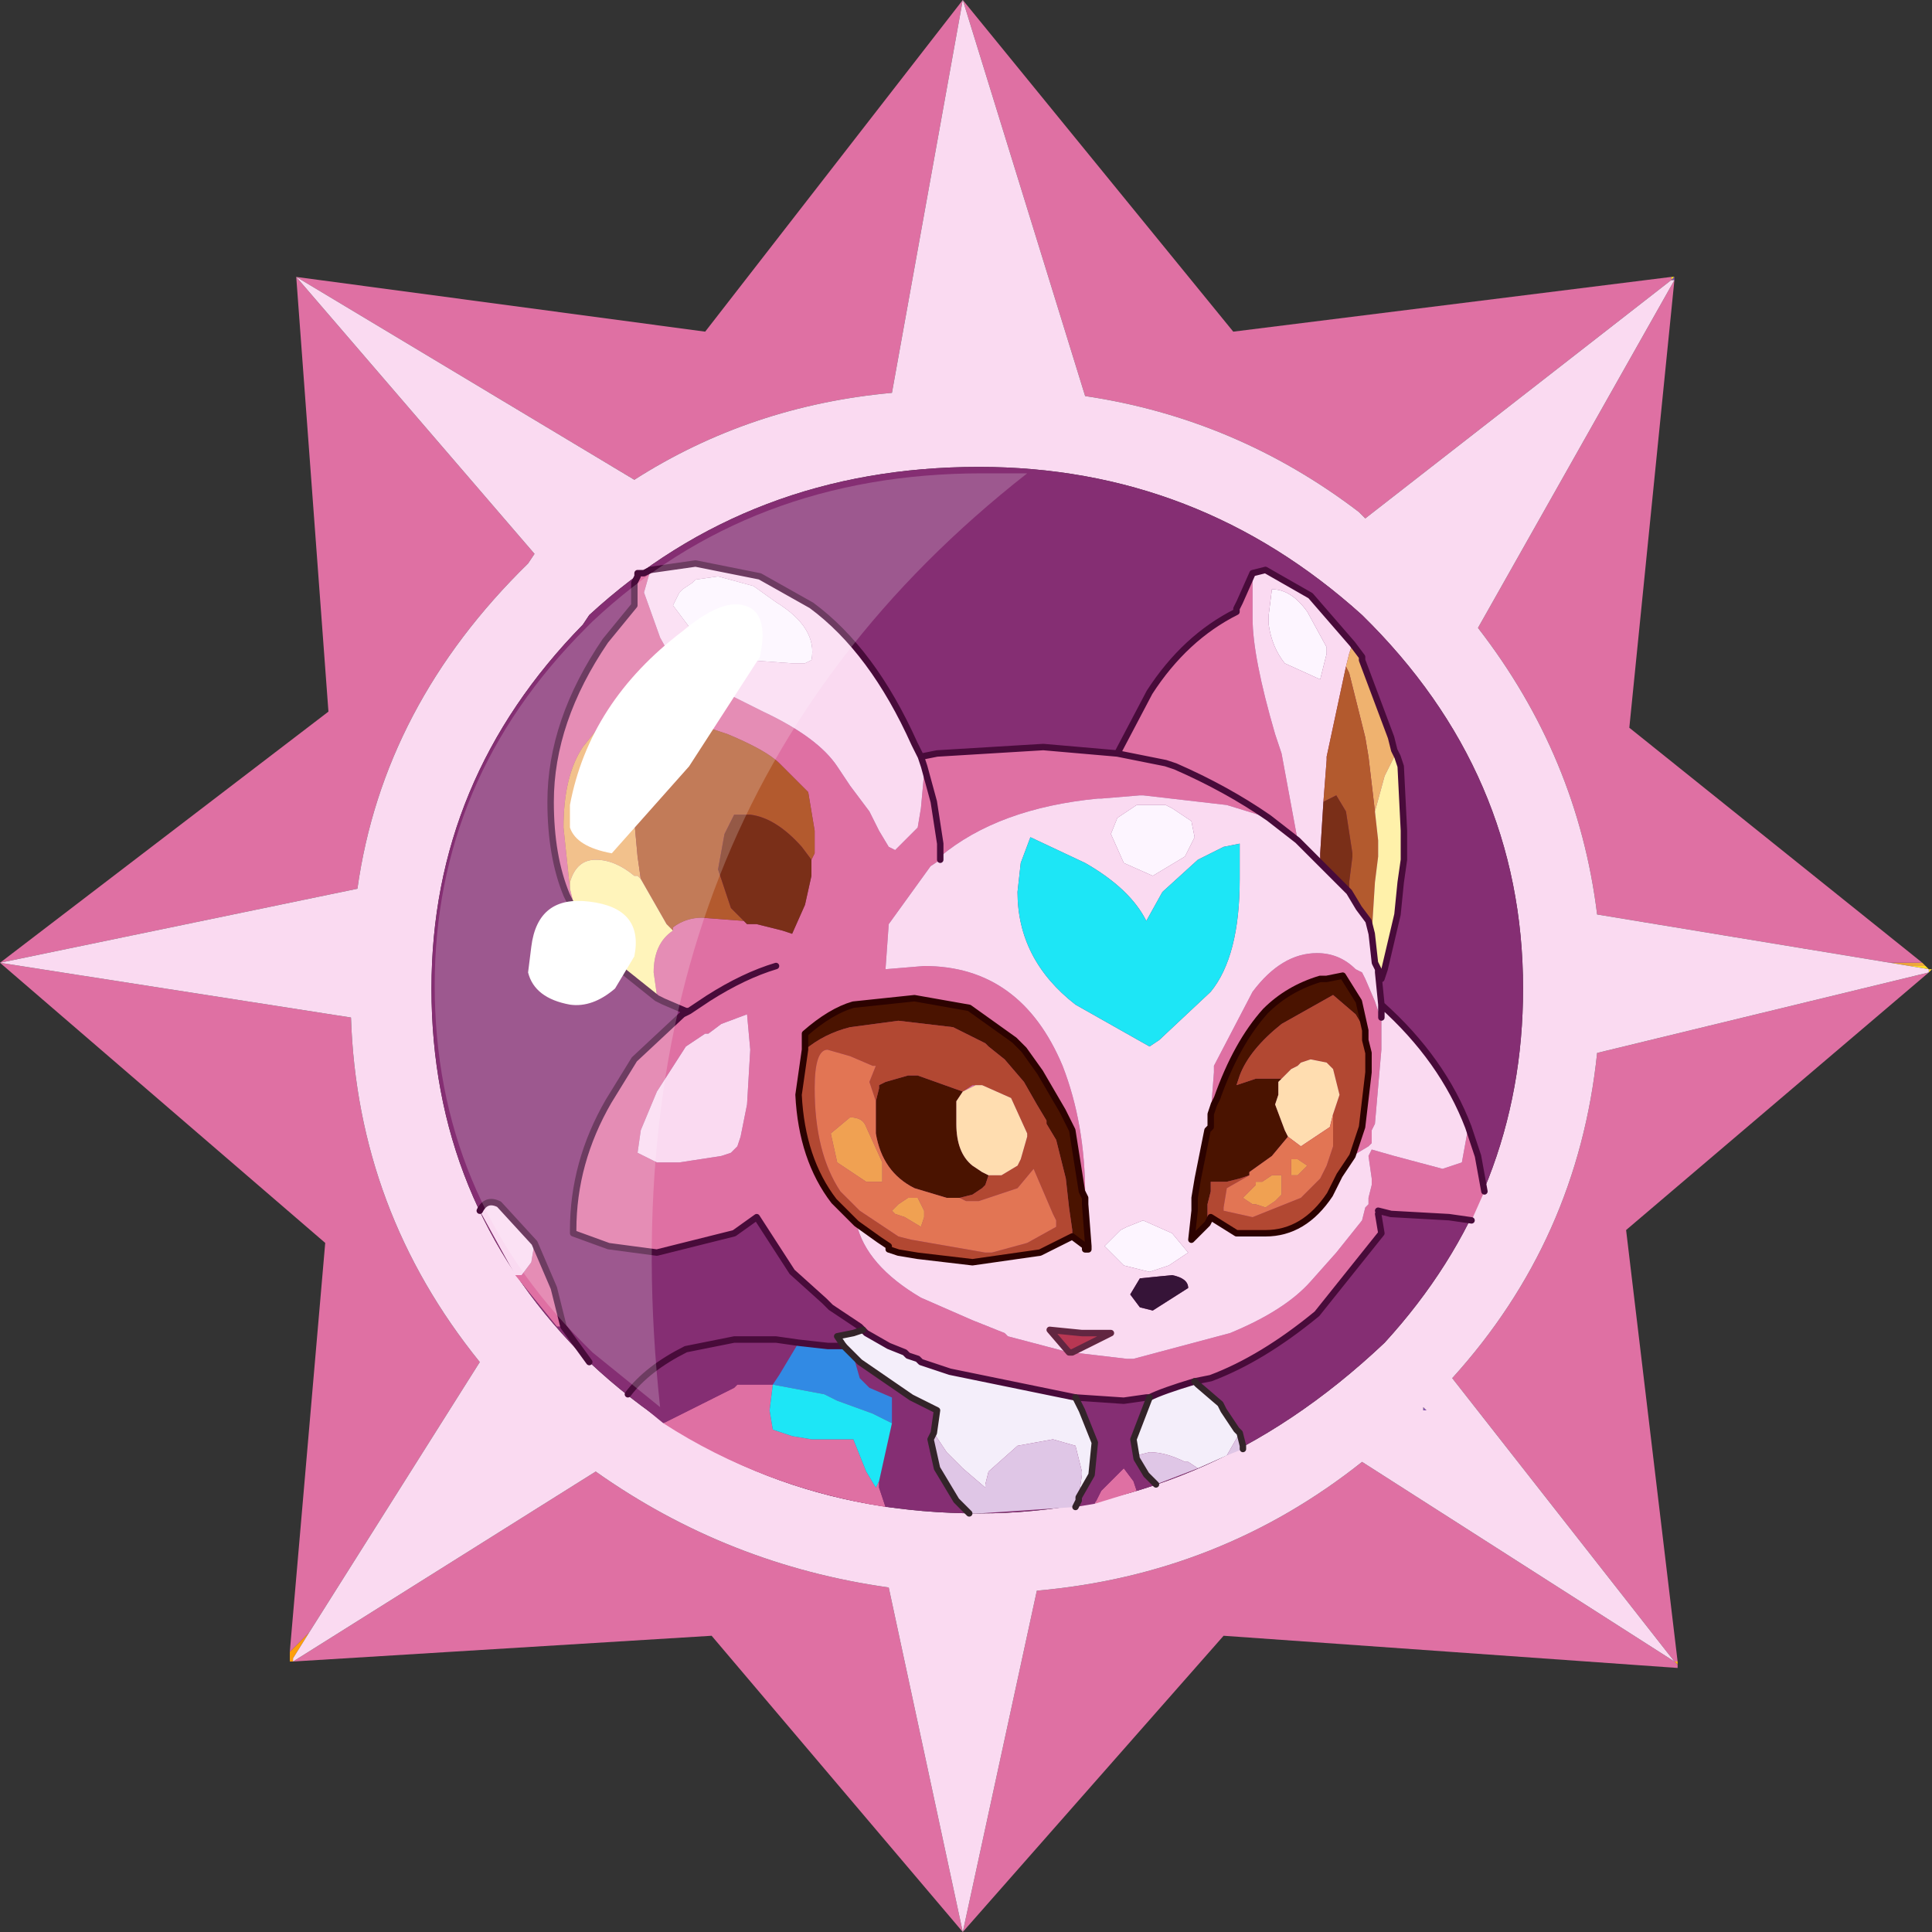 <?xml version="1.0" encoding="UTF-8" standalone="no"?>
<svg xmlns:ffdec="https://www.free-decompiler.com/flash" xmlns:xlink="http://www.w3.org/1999/xlink" ffdec:objectType="frame" height="30.0px" width="30.0px" xmlns="http://www.w3.org/2000/svg">
  <rect width="100%" height="100%" fill="#333333" stroke="none"/>
  <g transform="matrix(1.0, 0.0, 0.0, 1.0, 0.0, 0.0)">
    <use ffdec:characterId="1" height="30.0" transform="matrix(1.0, 0.0, 0.0, 1.0, 0.0, 0.0)" width="30.0" xlink:href="#shape0"/>
  </g>
  <defs>
    <g id="shape0" transform="matrix(1.0, 0.0, 0.0, 1.0, 0.0, 0.0)">
      <path d="M0.0 0.0 L30.0 0.0 30.0 30.0 0.0 30.0 0.0 0.0" fill="#33cc66" fill-opacity="0.0" fill-rule="evenodd" stroke="none"/>
      <path d="M25.95 4.3 L26.0 4.3 25.95 4.35 25.95 4.3" fill="url(#gradient0)" fill-rule="evenodd" stroke="none"/>
      <path d="M25.95 4.35 L26.0 4.3 26.0 4.35 25.95 4.35" fill="url(#gradient1)" fill-rule="evenodd" stroke="none"/>
      <path d="M29.85 14.95 L29.9 15.0 29.65 15.0 29.35 14.95 29.85 14.95" fill="url(#gradient2)" fill-rule="evenodd" stroke="none"/>
      <path d="M29.9 15.0 L29.95 15.05 30.0 15.05 29.95 15.1 29.95 15.05 29.65 15.0 29.9 15.0 M26.05 25.8 L26.05 25.85 26.0 25.8 26.05 25.8" fill="url(#gradient3)" fill-rule="evenodd" stroke="none"/>
      <path d="M22.1 21.85 L22.15 21.9 22.1 21.9 22.1 21.85" fill="url(#gradient4)" fill-rule="evenodd" stroke="none"/>
      <path d="M4.55 25.8 L4.5 25.8 4.5 25.65 4.8 25.35 4.55 25.75 4.55 25.8" fill="url(#gradient5)" fill-rule="evenodd" stroke="none"/>
      <path d="M25.95 4.3 L25.95 4.35 21.2 8.05 21.1 7.95 Q19.2 6.5 16.85 6.15 L14.95 0.0 19.15 5.15 25.95 4.3 M26.0 4.35 L25.3 11.3 29.85 14.95 29.35 14.95 24.8 14.2 Q24.5 11.75 22.95 9.75 L26.0 4.35 M29.95 15.1 L25.25 19.1 26.05 25.8 26.0 25.8 26.05 25.85 26.05 25.9 19.0 25.4 14.95 30.0 11.05 25.4 4.55 25.8 9.25 22.85 Q11.3 24.3 13.8 24.65 L14.95 30.0 16.1 24.7 Q18.95 24.45 21.15 22.7 L26.0 25.8 22.55 21.4 Q24.5 19.25 24.8 16.35 L29.95 15.1 M4.5 25.65 L5.05 19.3 0.0 14.95 5.1 11.05 4.6 4.3 10.95 5.15 14.95 0.0 13.85 6.1 Q11.65 6.3 9.85 7.45 L4.6 4.3 8.3 8.6 8.2 8.75 Q5.95 10.95 5.55 13.8 L0.0 14.95 5.45 15.8 Q5.55 18.8 7.45 21.15 L4.8 25.35 4.5 25.65" fill="#df70a3" fill-rule="evenodd" stroke="none"/>
      <path d="M25.95 4.35 L26.0 4.35 22.95 9.75 Q24.5 11.75 24.8 14.2 L29.35 14.95 29.65 15.0 29.95 15.05 29.95 15.1 24.8 16.35 Q24.5 19.25 22.55 21.4 L26.0 25.8 21.15 22.7 Q18.95 24.45 16.1 24.7 L14.95 30.0 13.8 24.65 Q11.3 24.3 9.25 22.85 L4.55 25.8 4.55 25.75 4.8 25.35 7.45 21.15 Q5.55 18.8 5.45 15.8 L0.0 14.95 5.55 13.8 Q5.95 10.95 8.2 8.75 L8.3 8.6 4.6 4.3 9.85 7.45 Q11.65 6.3 13.85 6.1 L14.95 0.0 16.85 6.15 Q19.2 6.5 21.1 7.95 L21.2 8.05 25.95 4.35 M22.1 21.85 L22.1 21.9 22.15 21.9 22.1 21.85 M23.65 15.35 Q23.65 12.0 21.15 9.55 18.6 7.25 15.2 7.25 11.65 7.25 9.15 9.55 L9.05 9.7 Q6.7 12.1 6.7 15.35 6.7 18.65 9.0 21.0 L9.15 21.15 Q11.65 23.5 15.2 23.5 18.7 23.5 21.5 20.85 23.65 18.5 23.65 15.35" fill="#fadaf1" fill-rule="evenodd" stroke="none"/>
      <path d="M23.65 15.35 Q23.65 18.5 21.5 20.85 18.7 23.5 15.2 23.5 11.65 23.5 9.15 21.15 L9.0 21.0 Q6.7 18.65 6.7 15.35 6.7 12.1 9.05 9.7 L9.15 9.55 Q11.65 7.25 15.2 7.25 18.6 7.25 21.15 9.55 23.65 12.0 23.65 15.35" fill="#852e73" fill-rule="evenodd" stroke="none"/>
      <path d="M22.8 17.5 L22.95 17.95 23.05 18.5 22.85 18.95 22.5 18.9 21.6 18.85 21.4 18.8 21.4 18.85 21.45 19.15 20.45 20.4 Q19.6 21.1 18.8 21.4 L18.55 21.45 Q18.05 21.6 17.85 21.7 L17.8 21.7 17.45 21.75 16.7 21.7 14.75 21.3 14.3 21.15 14.25 21.1 14.1 21.05 14.05 21.0 13.8 20.9 13.45 20.7 13.4 20.65 13.35 20.6 12.9 20.3 12.8 20.2 12.3 19.75 11.75 18.9 11.4 19.15 10.2 19.45 9.45 19.35 8.9 19.15 8.9 19.1 Q8.9 18.05 9.45 17.1 L9.85 16.45 10.6 15.75 10.7 15.7 10.65 15.7 10.3 15.55 10.2 15.5 10.2 15.45 10.15 15.1 Q10.15 14.65 10.45 14.45 L10.45 14.4 Q10.65 14.25 10.9 14.25 L11.55 14.3 11.6 14.35 11.75 14.35 12.15 14.45 12.3 14.5 12.5 14.05 12.6 13.6 12.6 13.35 12.65 13.25 12.65 12.9 12.55 12.3 12.1 11.85 Q11.9 11.65 11.3 11.4 L10.55 11.15 10.3 11.05 9.9 11.05 9.45 11.1 9.05 11.6 Q8.75 12.05 8.75 12.85 L8.85 13.8 8.95 14.2 8.8 13.9 Q8.55 13.3 8.55 12.45 8.55 11.2 9.4 9.95 L9.85 9.4 9.85 9.05 9.9 8.95 9.9 8.9 10.0 8.9 10.1 8.85 10.0 9.2 10.25 9.9 10.5 10.35 10.75 10.45 10.85 10.55 11.85 11.05 Q12.7 11.45 13.0 11.9 L13.2 12.2 13.5 12.6 13.65 12.9 13.8 13.15 13.9 13.2 14.25 12.85 14.3 12.55 14.35 12.0 14.35 11.9 14.3 11.75 14.55 11.7 16.2 11.6 17.35 11.7 17.85 10.75 Q18.4 9.9 19.2 9.5 L19.2 9.45 19.25 9.35 19.45 8.9 19.45 9.1 19.45 9.55 19.45 9.6 Q19.45 10.2 19.8 11.4 L19.9 11.7 20.15 13.05 19.7 12.7 19.05 12.5 17.75 12.35 17.7 12.35 17.1 12.4 17.05 12.4 Q15.5 12.55 14.6 13.3 L14.6 13.35 14.45 13.45 13.8 14.35 13.75 15.05 14.35 15.0 Q15.85 15.0 16.5 16.55 16.85 17.45 16.85 18.55 L16.85 18.6 16.8 18.5 16.65 17.55 16.55 17.35 16.5 17.25 16.15 16.65 15.9 16.3 15.75 16.15 15.05 15.65 14.2 15.5 13.25 15.6 Q12.9 15.7 12.5 16.05 L12.5 16.3 12.4 17.0 Q12.45 18.0 12.95 18.65 L13.3 19.0 Q13.45 19.65 14.3 20.15 L15.1 20.5 15.6 20.7 15.65 20.75 16.6 21.0 16.65 21.0 17.5 21.1 17.6 21.1 19.1 20.7 Q19.95 20.35 20.35 19.9 L20.75 19.45 21.15 18.95 21.2 18.75 21.25 18.7 21.25 18.6 21.3 18.4 21.3 18.3 21.25 17.95 21.3 17.85 21.65 17.95 22.4 18.15 22.7 18.05 22.8 17.5 M17.65 23.15 L17.0 23.35 17.1 23.15 17.45 22.8 17.6 23.0 17.65 23.15 M13.75 23.4 Q11.85 23.1 10.3 22.1 L10.9 21.8 11.4 21.55 11.45 21.5 11.65 21.5 12.0 21.5 11.95 21.9 12.0 22.2 12.3 22.3 12.6 22.35 13.0 22.35 13.25 22.35 13.45 22.85 13.6 23.1 13.65 23.0 13.65 23.1 13.75 23.4 M21.2 16.0 L21.1 15.55 20.85 15.15 20.6 15.2 20.5 15.2 Q20.0 15.35 19.65 15.7 19.2 16.2 18.9 17.05 L18.85 17.15 18.8 17.3 18.85 16.65 18.85 16.55 19.45 15.4 Q19.9 14.8 20.45 14.8 20.8 14.8 21.05 15.05 L21.15 15.1 21.2 15.2 21.35 15.55 21.4 15.7 21.45 15.8 21.45 15.95 21.45 16.1 21.45 16.3 21.35 17.45 21.3 17.55 21.3 17.65 21.3 17.75 21.25 17.8 21.0 17.95 21.1 17.65 21.15 17.5 21.25 16.65 21.25 16.35 21.2 16.15 21.2 16.0 M19.7 12.7 Q19.05 12.25 18.25 11.9 L18.1 11.85 17.35 11.7 18.1 11.85 18.25 11.9 Q19.05 12.25 19.7 12.7 M9.9 17.9 L10.2 18.05 10.55 18.05 11.2 17.95 11.35 17.9 11.45 17.8 11.5 17.65 11.6 17.15 11.65 16.3 11.6 15.75 11.2 15.9 11.0 16.05 10.95 16.05 10.65 16.25 10.2 16.95 9.95 17.55 9.9 17.9 M8.0 19.8 L8.1 19.8 8.25 19.6 8.3 19.3 8.6 20.0 8.75 20.6 8.65 20.6 8.0 19.8 M14.95 16.95 L15.1 16.85 15.15 16.85 14.95 16.95 M14.6 13.3 L14.6 13.1 14.5 12.45 14.35 11.9 14.5 12.45 14.6 13.1 14.6 13.3 M10.7 15.7 L11.0 15.5 Q11.55 15.15 12.05 15.0 11.55 15.15 11.0 15.5 L10.7 15.7" fill="#df70a3" fill-rule="evenodd" stroke="none"/>
      <path d="M21.4 15.1 L21.45 15.6 Q22.4 16.45 22.8 17.5 L22.7 18.05 22.4 18.15 21.65 17.95 21.3 17.85 21.25 17.95 21.3 18.3 21.3 18.4 21.25 18.6 21.25 18.7 21.2 18.75 21.15 18.95 20.75 19.45 20.35 19.9 Q19.95 20.35 19.1 20.7 L17.6 21.1 17.5 21.1 16.65 21.0 17.25 20.7 16.8 20.7 16.3 20.65 16.6 21.0 15.65 20.75 15.6 20.7 15.1 20.5 14.3 20.15 Q13.45 19.65 13.3 19.0 L13.65 19.25 13.8 19.35 13.8 19.4 13.95 19.45 14.25 19.5 15.1 19.6 16.15 19.45 16.65 19.2 16.85 19.35 16.85 19.4 16.9 19.4 16.9 19.35 16.85 18.7 16.85 18.6 16.85 18.55 Q16.85 17.45 16.5 16.55 15.85 15.0 14.35 15.0 L13.75 15.05 13.8 14.35 14.45 13.45 14.6 13.35 14.6 13.3 Q15.5 12.55 17.05 12.4 L17.1 12.4 17.7 12.35 17.75 12.35 19.05 12.5 19.7 12.7 20.15 13.05 20.5 13.4 20.15 13.05 19.9 11.7 19.8 11.4 Q19.45 10.2 19.45 9.6 L19.45 9.55 19.45 9.1 19.45 8.9 19.65 8.85 20.35 9.25 21.0 10.0 20.95 10.15 20.9 10.35 20.6 11.75 20.6 11.8 20.55 12.45 20.5 13.25 20.5 13.4 20.95 13.85 21.1 14.1 21.25 14.3 21.3 14.5 21.35 14.95 21.4 15.05 21.4 15.1 M10.1 8.85 L10.8 8.75 11.8 8.95 12.6 9.4 Q13.55 10.1 14.2 11.55 L14.3 11.75 14.35 11.9 14.35 12.0 14.3 12.55 14.25 12.85 13.9 13.2 13.8 13.15 13.65 12.9 13.5 12.6 13.2 12.2 13.0 11.9 Q12.7 11.45 11.85 11.05 L10.85 10.55 10.75 10.45 10.5 10.35 10.25 9.9 10.0 9.2 10.1 8.85 M20.3 9.5 Q20.05 9.15 19.75 9.15 L19.7 9.55 19.7 9.7 Q19.75 10.05 19.95 10.3 L20.5 10.55 20.6 10.15 20.6 10.05 20.3 9.5 M18.8 17.3 L18.8 17.45 18.8 17.5 18.75 17.55 18.6 18.3 18.55 18.6 18.55 18.8 18.5 19.25 18.75 19.0 18.8 18.9 19.2 19.15 19.65 19.15 Q20.25 19.15 20.65 18.55 L20.8 18.25 21.0 17.95 21.25 17.8 21.3 17.75 21.3 17.65 21.3 17.55 21.35 17.45 21.45 16.3 21.45 16.1 21.45 15.95 21.45 15.8 21.4 15.7 21.35 15.55 21.2 15.2 21.15 15.1 21.05 15.05 Q20.8 14.8 20.45 14.8 19.9 14.8 19.45 15.4 L18.85 16.55 18.85 16.65 18.8 17.3 M21.45 15.6 L21.45 15.65 21.45 15.8 21.45 15.65 21.45 15.6 M10.8 9.0 L10.75 9.05 10.6 9.15 10.55 9.2 10.45 9.4 10.75 9.8 11.05 10.15 11.6 10.25 12.3 10.3 12.5 10.3 12.6 10.25 Q12.7 9.75 12.05 9.35 L11.7 9.1 11.15 8.95 10.8 9.0 M8.3 19.3 L8.25 19.6 8.1 19.8 8.0 19.8 7.45 18.8 Q7.55 18.6 7.75 18.7 L8.3 19.3 M9.9 17.9 L9.95 17.55 10.2 16.95 10.65 16.25 10.95 16.05 11.0 16.05 11.2 15.9 11.6 15.75 11.65 16.3 11.6 17.15 11.5 17.65 11.45 17.8 11.35 17.9 11.2 17.95 10.55 18.05 10.2 18.05 9.9 17.9 M19.0 13.15 L18.6 13.35 18.05 13.85 17.8 14.3 Q17.55 13.8 16.85 13.4 L16.0 13.0 15.85 13.4 15.8 13.85 Q15.8 14.9 16.7 15.6 L17.85 16.25 18.0 16.15 18.8 15.4 Q19.25 14.85 19.25 13.65 L19.25 13.1 19.0 13.15 M18.5 12.75 L18.35 12.65 18.2 12.55 18.1 12.5 18.05 12.5 17.95 12.5 17.65 12.5 17.35 12.7 17.25 12.95 17.45 13.4 17.9 13.6 18.4 13.3 18.55 13.0 18.5 12.75 M18.2 19.15 L17.75 18.95 17.5 19.05 17.4 19.1 17.25 19.25 17.15 19.35 17.45 19.65 17.85 19.75 18.15 19.65 18.45 19.45 18.2 19.15 M18.2 19.8 L17.7 19.85 17.55 20.1 17.7 20.3 17.9 20.35 18.45 20.0 Q18.45 19.85 18.2 19.8" fill="#fadaf1" fill-rule="evenodd" stroke="none"/>
      <path d="M17.95 23.05 L17.65 23.15 17.6 23.0 17.45 22.8 17.1 23.15 17.0 23.35 16.7 23.4 16.75 23.3 16.75 23.25 16.95 22.9 17.0 22.4 16.8 21.9 16.7 21.7 17.45 21.75 17.8 21.7 17.85 21.7 17.6 22.35 17.65 22.65 17.8 22.9 17.95 23.05 M15.05 23.5 L13.75 23.4 13.65 23.1 13.65 23.0 13.75 22.55 13.85 22.1 13.85 22.0 13.85 21.7 13.5 21.55 13.35 21.4 13.25 21.05 13.35 21.15 14.15 21.7 14.55 21.9 14.5 22.25 14.45 22.35 14.55 22.8 14.85 23.3 15.05 23.5 M10.3 22.1 L9.75 21.65 Q10.05 21.25 10.65 20.95 L11.4 20.8 11.6 20.8 11.95 20.8 12.05 20.8 12.4 20.85 12.1 21.35 12.0 21.5 11.65 21.5 11.45 21.5 11.4 21.55 10.9 21.8 10.3 22.1 M8.65 20.6 L8.75 20.6 9.15 21.15 9.0 21.0 8.65 20.6" fill="#852e73" fill-rule="evenodd" stroke="none"/>
      <path d="M12.4 20.85 L12.85 20.9 13.1 20.9 13.15 20.95 13.25 21.05 13.35 21.4 13.5 21.55 13.85 21.7 13.85 22.0 13.85 22.1 13.55 21.95 13.0 21.75 12.8 21.65 12.0 21.5 12.1 21.35 12.4 20.85" fill="#318ae4" fill-rule="evenodd" stroke="none"/>
      <path d="M19.0 13.15 L19.25 13.1 19.25 13.65 Q19.25 14.85 18.8 15.4 L18.0 16.15 17.85 16.25 16.7 15.6 Q15.8 14.9 15.8 13.85 L15.85 13.4 16.0 13.0 16.85 13.4 Q17.55 13.8 17.8 14.3 L18.05 13.85 18.6 13.35 19.0 13.15 M13.85 22.1 L13.75 22.55 13.65 23.0 13.6 23.1 13.45 22.85 13.25 22.35 13.0 22.35 12.6 22.35 12.3 22.3 12.0 22.2 11.95 21.9 12.0 21.5 12.8 21.65 13.0 21.75 13.55 21.95 13.85 22.1" fill="#1de6f6" fill-rule="evenodd" stroke="none"/>
      <path d="M18.55 21.45 L18.6 21.5 18.95 21.8 19.0 21.9 19.2 22.2 19.25 22.25 19.05 22.6 18.6 22.8 18.45 22.7 18.4 22.7 Q18.1 22.55 17.85 22.55 L17.65 22.6 17.65 22.65 17.6 22.35 17.85 21.7 Q18.05 21.6 18.55 21.45 M13.1 20.9 L13.0 20.75 13.25 20.7 13.4 20.65 13.45 20.7 13.8 20.9 14.05 21.0 14.1 21.05 14.25 21.1 14.3 21.15 14.75 21.3 16.7 21.7 16.8 21.9 17.0 22.4 16.95 22.9 16.75 23.25 16.8 22.9 16.8 22.85 16.7 22.45 16.35 22.35 15.8 22.45 15.35 22.85 15.3 23.05 15.3 23.1 14.95 22.8 14.7 22.55 14.5 22.25 14.55 21.9 14.15 21.7 13.35 21.15 13.25 21.05 13.15 20.95 13.1 20.9" fill="#f4eefa" fill-rule="evenodd" stroke="none"/>
      <path d="M19.25 22.25 L19.3 22.45 19.3 22.5 19.05 22.6 19.25 22.25 M18.6 22.8 L17.95 23.05 17.8 22.9 17.65 22.65 17.65 22.6 17.85 22.55 Q18.1 22.55 18.4 22.7 L18.45 22.7 18.6 22.8 M16.7 23.4 L15.2 23.5 15.05 23.5 14.85 23.3 14.55 22.8 14.45 22.35 14.5 22.25 14.7 22.55 14.95 22.8 15.3 23.1 15.3 23.05 15.35 22.85 15.8 22.45 16.35 22.35 16.7 22.45 16.8 22.85 16.8 22.9 16.75 23.25 16.75 23.3 16.7 23.4" fill="#dfc6e6" fill-rule="evenodd" stroke="none"/>
      <path d="M21.0 10.0 L21.15 10.2 21.15 10.25 21.6 11.45 21.65 11.65 21.65 11.75 21.5 12.05 21.35 12.6 21.25 11.75 21.2 11.45 20.95 10.45 20.9 10.35 20.95 10.15 21.0 10.0 M10.3 11.05 L10.1 11.45 Q9.85 12.0 9.85 12.75 L9.9 13.3 9.95 13.65 9.9 13.6 9.85 13.6 Q9.55 13.35 9.25 13.35 8.95 13.35 8.85 13.7 L8.85 13.8 8.75 12.85 Q8.75 12.05 9.05 11.6 L9.45 11.1 9.9 11.05 10.3 11.05" fill="#efb26f" fill-rule="evenodd" stroke="none"/>
      <path d="M20.3 9.5 L20.6 10.05 20.6 10.15 20.5 10.55 19.95 10.3 Q19.75 10.05 19.7 9.7 L19.7 9.55 19.75 9.15 Q20.05 9.15 20.3 9.5 M10.8 9.0 L11.15 8.95 11.7 9.1 12.05 9.35 Q12.7 9.75 12.6 10.25 L12.5 10.3 12.3 10.3 11.6 10.25 11.05 10.15 10.75 9.8 10.45 9.4 10.55 9.2 10.6 9.15 10.75 9.05 10.8 9.0 M18.5 12.75 L18.55 13.0 18.4 13.3 17.9 13.6 17.45 13.4 17.25 12.95 17.35 12.7 17.65 12.5 17.95 12.5 18.05 12.5 18.1 12.5 18.2 12.55 18.35 12.65 18.5 12.75 M18.2 19.15 L18.45 19.45 18.15 19.65 17.85 19.75 17.45 19.65 17.15 19.35 17.25 19.25 17.4 19.1 17.5 19.05 17.75 18.95 18.2 19.15" fill="#fdf5ff" fill-rule="evenodd" stroke="none"/>
      <path d="M20.9 10.35 L20.95 10.45 21.2 11.45 21.25 11.75 21.35 12.6 21.4 13.05 21.4 13.3 21.35 13.7 21.3 14.5 21.25 14.3 21.1 14.1 20.95 13.85 20.95 13.7 21.0 13.3 21.0 13.25 20.9 12.6 20.75 12.35 20.55 12.45 20.6 11.8 20.6 11.75 20.9 10.35 M10.3 11.05 L10.55 11.15 11.3 11.4 Q11.9 11.65 12.1 11.85 L12.55 12.3 12.65 12.9 12.65 13.25 12.6 13.35 12.45 13.15 Q12.05 12.7 11.65 12.65 L11.4 12.65 11.25 12.95 11.15 13.5 11.35 14.1 11.55 14.3 10.9 14.25 Q10.65 14.25 10.45 14.4 L10.45 14.45 10.35 14.35 9.95 13.65 9.9 13.3 9.85 12.75 Q9.85 12.0 10.1 11.45 L10.3 11.05" fill="#b35a2e" fill-rule="evenodd" stroke="none"/>
      <path d="M21.65 11.65 L21.7 11.75 21.75 11.9 21.8 12.9 21.8 13.35 21.75 13.7 21.7 14.2 21.5 15.05 21.45 15.2 21.4 15.1 21.4 15.05 21.35 14.95 21.3 14.5 21.35 13.7 21.4 13.3 21.4 13.05 21.35 12.6 21.5 12.05 21.65 11.75 21.65 11.65 M10.2 15.5 L9.7 15.1 9.35 14.75 8.95 14.2 8.85 13.8 8.85 13.7 Q8.95 13.35 9.25 13.35 9.55 13.35 9.85 13.6 L9.9 13.6 9.95 13.65 10.35 14.35 10.45 14.45 Q10.15 14.65 10.15 15.1 L10.2 15.45 10.2 15.5" fill="#fff1aa" fill-rule="evenodd" stroke="none"/>
      <path d="M20.5 13.4 L20.5 13.25 20.55 12.45 20.75 12.35 20.9 12.6 21.0 13.25 21.0 13.3 20.95 13.7 20.95 13.85 20.5 13.4 M11.55 14.3 L11.35 14.1 11.15 13.5 11.25 12.95 11.4 12.65 11.65 12.65 Q12.05 12.7 12.45 13.15 L12.6 13.35 12.6 13.6 12.5 14.05 12.3 14.5 12.15 14.45 11.75 14.35 11.6 14.35 11.55 14.3" fill="#7a2f18" fill-rule="evenodd" stroke="none"/>
      <path d="M18.2 19.8 Q18.45 19.85 18.45 20.0 L17.9 20.35 17.7 20.3 17.55 20.1 17.7 19.85 18.2 19.8" fill="#361438" fill-rule="evenodd" stroke="none"/>
      <path d="M16.6 21.0 L16.3 20.65 16.8 20.7 17.25 20.7 16.65 21.0 16.6 21.0" fill="#b83753" fill-rule="evenodd" stroke="none"/>
      <path d="M16.85 18.6 L16.85 18.7 16.9 19.35 16.9 19.4 16.85 19.4 16.85 19.35 16.65 19.2 16.65 19.1 16.6 18.75 16.55 18.3 16.4 17.7 16.25 17.45 16.25 17.4 16.1 17.15 15.9 16.8 15.6 16.45 15.35 16.25 15.3 16.2 15.2 16.15 14.8 15.95 13.95 15.85 13.2 15.95 Q12.8 16.05 12.5 16.3 L12.5 16.05 Q12.9 15.7 13.25 15.6 L14.2 15.5 15.05 15.65 15.75 16.15 15.9 16.3 16.15 16.65 16.5 17.25 16.55 17.35 16.65 17.55 16.8 18.5 16.85 18.6 M18.8 17.3 L18.85 17.15 18.9 17.05 Q19.2 16.2 19.65 15.7 20.0 15.35 20.5 15.2 L20.6 15.2 20.85 15.15 21.1 15.55 21.2 16.0 21.05 15.75 20.7 15.45 19.9 15.9 Q19.4 16.3 19.25 16.7 L19.2 16.85 19.5 16.75 19.8 16.75 19.9 16.75 19.85 16.8 19.85 16.9 19.85 17.0 19.8 17.15 19.95 17.55 20.0 17.65 19.75 17.95 19.4 18.2 19.4 18.25 19.25 18.3 19.05 18.35 18.9 18.35 18.8 18.35 18.8 18.5 18.75 18.7 18.75 19.0 18.5 19.25 18.55 18.8 18.55 18.6 18.6 18.3 18.75 17.55 18.8 17.5 18.8 17.45 18.8 17.3 M15.35 18.25 L15.3 18.4 15.25 18.45 15.1 18.55 14.9 18.6 14.85 18.6 14.7 18.6 14.2 18.45 Q13.7 18.2 13.6 17.6 L13.6 17.3 13.6 17.15 13.6 17.1 13.65 16.9 13.65 16.85 13.75 16.8 14.1 16.7 14.25 16.7 14.95 16.95 14.85 17.1 14.85 17.45 Q14.85 17.9 15.1 18.1 L15.25 18.2 15.35 18.25" fill="#4a1300" fill-rule="evenodd" stroke="none"/>
      <path d="M16.65 19.2 L16.15 19.45 15.1 19.6 14.25 19.5 13.95 19.45 13.8 19.4 13.8 19.35 13.65 19.25 13.3 19.0 12.95 18.65 Q12.45 18.0 12.4 17.0 L12.5 16.3 Q12.8 16.05 13.2 15.95 L13.95 15.85 14.8 15.95 15.2 16.15 15.3 16.2 15.35 16.25 15.6 16.45 15.9 16.8 16.1 17.15 16.25 17.4 16.25 17.45 16.4 17.7 16.55 18.3 16.6 18.75 16.65 19.1 16.65 19.2 M18.75 19.0 L18.75 18.7 18.8 18.5 18.8 18.35 18.9 18.35 19.05 18.35 19.25 18.3 19.4 18.25 19.05 18.45 19.0 18.75 19.0 18.8 19.45 18.9 20.2 18.6 20.5 18.3 20.55 18.2 20.6 18.1 20.7 17.8 20.7 17.65 20.7 17.45 20.7 17.3 20.8 17.0 20.7 16.6 20.6 16.5 20.35 16.45 20.2 16.5 20.15 16.55 20.05 16.6 19.9 16.75 19.8 16.75 19.5 16.75 19.2 16.85 19.25 16.7 Q19.4 16.3 19.9 15.9 L20.7 15.45 21.05 15.75 21.2 16.0 21.2 16.15 21.25 16.35 21.25 16.65 21.15 17.5 21.1 17.65 21.0 17.95 20.8 18.25 20.65 18.55 Q20.25 19.15 19.65 19.15 L19.2 19.15 18.8 18.9 18.75 19.0 M15.35 18.25 L15.55 18.25 15.8 18.1 15.85 18.0 15.95 17.65 15.95 17.6 15.7 17.05 15.25 16.85 15.15 16.85 15.1 16.85 14.95 16.95 14.25 16.7 14.1 16.7 13.75 16.8 13.65 16.85 13.65 16.9 13.6 17.1 13.55 16.95 13.5 16.8 13.6 16.55 13.55 16.55 13.2 16.4 12.85 16.3 Q12.65 16.3 12.65 16.9 12.65 17.9 13.05 18.5 L13.35 18.8 13.95 19.2 14.15 19.25 15.3 19.45 15.4 19.45 15.95 19.3 16.4 19.05 16.4 18.95 16.35 18.85 16.05 18.15 15.8 18.45 15.2 18.65 15.0 18.65 14.9 18.6 15.1 18.55 15.25 18.45 15.3 18.4 15.35 18.25" fill="#b24832" fill-rule="evenodd" stroke="none"/>
      <path d="M20.0 17.65 L19.95 17.55 19.8 17.15 19.85 17.0 19.85 16.9 19.85 16.8 19.9 16.75 20.05 16.6 20.15 16.55 20.2 16.5 20.35 16.45 20.6 16.5 20.7 16.6 20.8 17.0 20.7 17.3 20.65 17.5 20.2 17.8 20.0 17.65 M15.15 16.85 L15.25 16.85 15.7 17.05 15.95 17.6 15.95 17.65 15.85 18.0 15.8 18.1 15.55 18.25 15.35 18.25 15.25 18.2 15.1 18.1 Q14.85 17.9 14.85 17.45 L14.85 17.1 14.95 16.95 15.15 16.85" fill="#ffddb0" fill-rule="evenodd" stroke="none"/>
      <path d="M19.4 18.25 L19.4 18.2 19.75 17.95 20.0 17.65 20.2 17.8 20.65 17.5 20.7 17.3 20.7 17.45 20.7 17.65 20.7 17.8 20.6 18.1 20.55 18.2 20.5 18.3 20.2 18.6 19.45 18.9 19.0 18.8 19.0 18.75 19.05 18.45 19.4 18.25 M14.9 18.6 L15.0 18.65 15.2 18.65 15.8 18.45 16.05 18.15 16.35 18.85 16.4 18.95 16.4 19.05 15.95 19.3 15.4 19.45 15.3 19.45 14.15 19.25 13.95 19.2 13.35 18.8 13.05 18.5 Q12.65 17.9 12.65 16.9 12.65 16.3 12.85 16.3 L13.2 16.4 13.55 16.55 13.6 16.55 13.5 16.8 13.55 16.95 13.6 17.1 13.6 17.15 13.6 17.3 13.6 17.6 Q13.7 18.2 14.2 18.45 L14.7 18.6 14.85 18.6 14.9 18.6 M19.5 18.4 L19.3 18.6 19.45 18.7 19.5 18.7 19.65 18.75 19.8 18.65 19.9 18.55 19.9 18.45 19.9 18.25 19.75 18.25 19.6 18.35 19.5 18.35 19.5 18.4 M20.05 18.25 L20.15 18.25 20.3 18.1 20.15 18.0 20.05 18.0 20.05 18.25 M13.2 17.35 L12.9 17.6 13.0 18.05 13.45 18.35 13.7 18.35 13.7 18.05 13.45 17.5 Q13.4 17.35 13.2 17.35 M14.3 19.05 L14.35 18.9 14.35 18.8 14.25 18.6 14.1 18.6 13.95 18.7 13.85 18.8 13.9 18.85 14.05 18.9 14.3 19.05" fill="#e27554" fill-rule="evenodd" stroke="none"/>
      <path d="M20.05 18.25 L20.05 18.0 20.15 18.0 20.3 18.1 20.15 18.25 20.05 18.25 M19.5 18.4 L19.5 18.35 19.6 18.35 19.75 18.25 19.9 18.25 19.9 18.45 19.9 18.55 19.8 18.65 19.65 18.75 19.5 18.7 19.45 18.7 19.3 18.6 19.5 18.4 M13.2 17.35 Q13.4 17.35 13.45 17.5 L13.7 18.05 13.7 18.35 13.45 18.35 13.0 18.05 12.9 17.6 13.2 17.35 M14.3 19.05 L14.05 18.9 13.9 18.85 13.85 18.8 13.95 18.7 14.1 18.6 14.25 18.6 14.35 18.8 14.35 18.9 14.3 19.05" fill="#f0a152" fill-rule="evenodd" stroke="none"/>
      <path d="M21.0 10.0 L21.15 10.2 21.15 10.25 21.6 11.45 21.65 11.65 21.7 11.75 21.75 11.9 21.8 12.9 21.8 13.35 21.75 13.7 21.7 14.2 21.5 15.05 21.45 15.2 M21.4 15.1 L21.45 15.6 Q22.4 16.45 22.8 17.5 L22.95 17.95 23.05 18.5 M22.85 18.95 L22.5 18.9 21.6 18.85 21.4 18.8 M21.4 18.85 L21.45 19.15 20.45 20.4 Q19.6 21.1 18.8 21.4 L18.55 21.45 Q18.05 21.6 17.85 21.7 L17.8 21.7 17.45 21.75 16.7 21.7 14.75 21.3 14.3 21.15 14.25 21.1 14.1 21.05 14.05 21.0 13.8 20.9 13.45 20.7 13.4 20.65 13.35 20.6 12.9 20.3 12.8 20.2 12.3 19.75 11.75 18.9 11.4 19.15 10.2 19.45 9.45 19.35 8.9 19.15 8.9 19.1 Q8.9 18.05 9.45 17.1 L9.85 16.45 10.6 15.75 10.7 15.7 10.65 15.7 10.3 15.55 10.2 15.5 9.7 15.1 9.35 14.75 8.95 14.2 8.8 13.9 Q8.55 13.3 8.55 12.45 8.55 11.2 9.4 9.95 L9.85 9.4 9.85 9.05 9.9 8.95 9.9 8.9 10.0 8.9 10.1 8.85 10.8 8.75 11.8 8.95 12.6 9.4 Q13.55 10.1 14.2 11.55 L14.3 11.75 14.55 11.7 16.2 11.6 17.35 11.7 17.85 10.75 Q18.4 9.9 19.2 9.5 L19.2 9.45 19.25 9.35 19.45 8.9 19.65 8.85 20.35 9.25 21.0 10.0 M9.75 21.65 Q10.05 21.25 10.65 20.95 L11.4 20.8 11.6 20.8 11.95 20.8 12.05 20.8 12.4 20.85 12.85 20.9 13.1 20.9 M21.3 14.5 L21.35 14.95 21.4 15.05 21.4 15.1 M20.95 13.85 L21.1 14.1 21.25 14.3 21.3 14.5 M20.95 13.85 L20.5 13.4 20.15 13.05 19.7 12.7 Q19.05 12.25 18.25 11.9 L18.1 11.85 17.35 11.7 M14.6 13.3 L14.6 13.35 M21.45 15.8 L21.45 15.65 21.45 15.6 M14.35 11.9 L14.3 11.75 M8.3 19.3 L7.75 18.7 Q7.55 18.6 7.45 18.8 M8.75 20.6 L8.6 20.0 8.3 19.3 M9.15 21.15 L8.75 20.6 M14.35 11.9 L14.5 12.45 14.6 13.1 14.6 13.3 M12.05 15.0 Q11.55 15.15 11.0 15.5 L10.7 15.7" fill="none" stroke="#480b3a" stroke-linecap="round" stroke-linejoin="round" stroke-width="0.1"/>
      <path d="M18.55 21.45 L18.6 21.5 18.95 21.8 19.0 21.9 19.2 22.2 19.25 22.25 19.3 22.45 19.3 22.5 M13.1 20.9 L13.0 20.75 13.25 20.7 13.4 20.65 M13.1 20.9 L13.15 20.95 13.25 21.05 13.35 21.15 14.15 21.7 14.55 21.9 14.5 22.25 14.45 22.35 14.55 22.8 14.85 23.3 15.05 23.5 M16.75 23.25 L16.95 22.9 17.0 22.4 16.8 21.9 16.7 21.7 M17.85 21.7 L17.6 22.35 17.65 22.65 17.8 22.9 17.95 23.05 M16.7 23.4 L16.75 23.3 16.75 23.25" fill="none" stroke="#332429" stroke-linecap="round" stroke-linejoin="round" stroke-width="0.1"/>
      <path d="M16.85 18.6 L16.85 18.7 16.9 19.35 16.9 19.4 16.85 19.4 16.85 19.35 16.65 19.2 16.15 19.45 15.1 19.6 14.25 19.5 13.95 19.45 13.8 19.4 13.8 19.35 13.65 19.25 13.3 19.0 12.95 18.65 Q12.45 18.0 12.4 17.0 L12.5 16.3 12.5 16.05 Q12.9 15.7 13.25 15.6 L14.2 15.5 15.05 15.65 15.75 16.15 15.9 16.3 16.15 16.65 16.5 17.25 16.55 17.35 16.65 17.55 16.8 18.5 16.85 18.6 M21.2 16.0 L21.1 15.55 20.85 15.15 20.6 15.2 20.5 15.2 Q20.0 15.35 19.65 15.7 19.2 16.2 18.9 17.05 L18.85 17.15 18.8 17.3 18.8 17.45 18.8 17.5 18.75 17.55 18.6 18.3 18.55 18.6 18.55 18.8 18.5 19.25 18.75 19.0 18.8 18.9 19.2 19.15 19.65 19.15 Q20.25 19.15 20.65 18.55 L20.8 18.25 21.0 17.95 21.1 17.65 21.15 17.5 21.25 16.65 21.25 16.35 21.2 16.15 21.2 16.0" fill="none" stroke="#2c0200" stroke-linecap="round" stroke-linejoin="round" stroke-width="0.1"/>
      <path d="M16.6 21.0 L16.3 20.65 16.8 20.7 17.25 20.7 16.65 21.0 16.6 21.0 Z" fill="none" stroke="#622641" stroke-linecap="round" stroke-linejoin="round" stroke-width="0.1"/>
      <path d="M9.2 9.65 Q11.65 7.35 15.25 7.35 L15.95 7.35 Q9.25 12.6 10.25 21.85 L9.2 21.0 9.05 20.85 Q6.75 18.55 6.75 15.3 6.75 12.1 9.1 9.75 L9.2 9.65" fill="#ffffff" fill-opacity="0.2" fill-rule="evenodd" stroke="none"/>
      <path d="M10.7 11.9 L9.5 13.25 Q8.95 13.15 8.85 12.85 L8.85 12.5 Q9.15 10.9 10.6 9.8 11.2 9.3 11.55 9.4 11.95 9.5 11.8 10.2 L10.7 11.9 M8.85 15.6 Q8.3 15.5 8.2 15.1 L8.25 14.7 Q8.35 13.9 9.15 14.0 10.0 14.1 9.85 14.85 L9.55 15.35 Q9.2 15.65 8.85 15.6" fill="#ffffff" fill-rule="evenodd" stroke="none"/>
    </g>
    <linearGradient gradientTransform="matrix(0.007, 0.0, 0.0, 0.005, 20.5, 4.25)" gradientUnits="userSpaceOnUse" id="gradient0" spreadMethod="pad" x1="-819.2" x2="819.2">
      <stop offset="0.0" stop-color="#fd9b0b"/>
      <stop offset="1.0" stop-color="#fde42b"/>
    </linearGradient>
    <linearGradient gradientTransform="matrix(0.005, 0.0, 0.0, 0.006, 25.8, 9.55)" gradientUnits="userSpaceOnUse" id="gradient1" spreadMethod="pad" x1="-819.2" x2="819.2">
      <stop offset="0.0" stop-color="#5f2288"/>
      <stop offset="1.0" stop-color="#a276cd"/>
    </linearGradient>
    <linearGradient gradientTransform="matrix(0.005, 0.0, 0.0, 0.007, 26.05, 20.35)" gradientUnits="userSpaceOnUse" id="gradient2" spreadMethod="pad" x1="-819.2" x2="819.2">
      <stop offset="0.0" stop-color="#8d010c"/>
      <stop offset="1.0" stop-color="#f2b03f"/>
    </linearGradient>
    <linearGradient gradientTransform="matrix(0.005, 0.0, 0.0, 0.007, 26.05, 20.35)" gradientUnits="userSpaceOnUse" id="gradient3" spreadMethod="pad" x1="-819.2" x2="819.2">
      <stop offset="0.0" stop-color="#fd9e0c"/>
      <stop offset="1.0" stop-color="#fddd27"/>
    </linearGradient>
    <linearGradient gradientTransform="matrix(0.007, 0.0, 0.0, 0.005, 20.5, 25.9)" gradientUnits="userSpaceOnUse" id="gradient4" spreadMethod="pad" x1="-819.2" x2="819.2">
      <stop offset="0.0" stop-color="#65298e"/>
      <stop offset="1.0" stop-color="#9a6cc5"/>
    </linearGradient>
    <linearGradient gradientTransform="matrix(0.006, 0.0, 0.0, 0.005, 9.7, 25.95)" gradientUnits="userSpaceOnUse" id="gradient5" spreadMethod="pad" x1="-819.2" x2="819.2">
      <stop offset="0.0" stop-color="#fd9e0c"/>
      <stop offset="1.0" stop-color="#fddd27"/>
    </linearGradient>
  </defs>
</svg>

